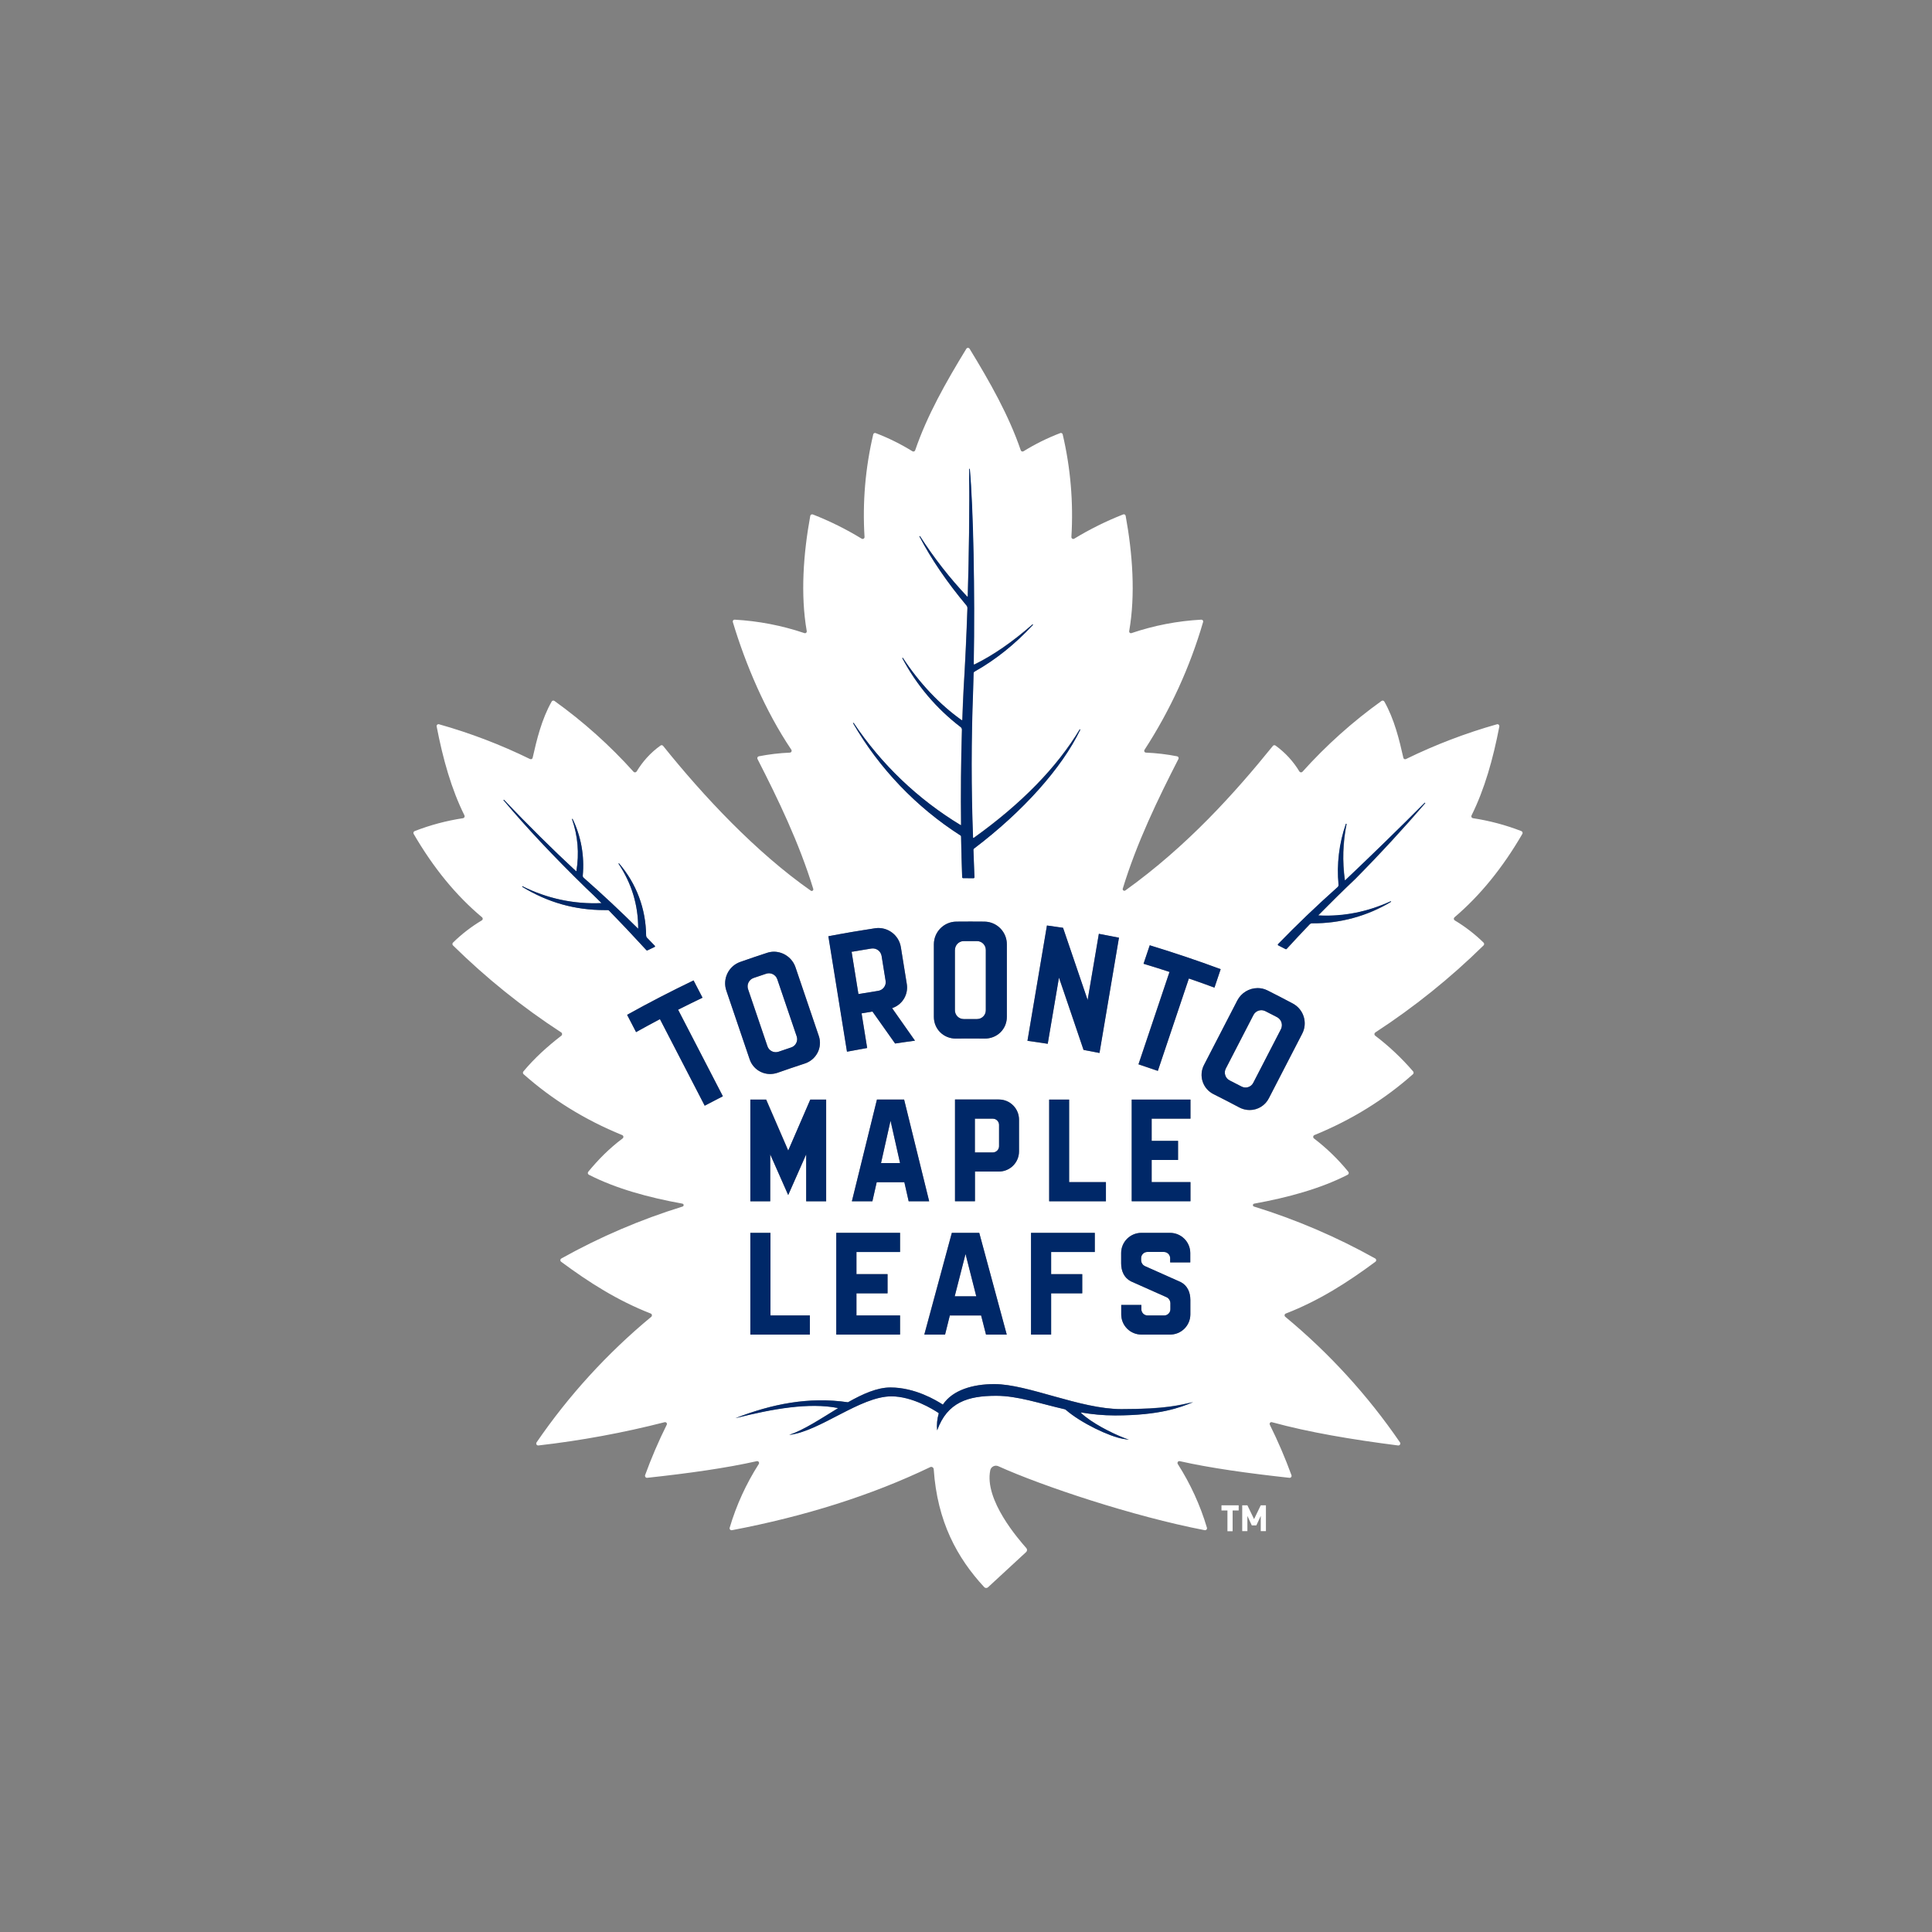<?xml version="1.0" encoding="UTF-8"?>
<svg width="512px" height="512px" viewBox="0 0 512 512" version="1.1" xmlns="http://www.w3.org/2000/svg" xmlns:xlink="http://www.w3.org/1999/xlink">
    <rect x="0" y="0" width="512" height="512" fill="#808080" stroke="none"/>
    <!-- Generator: Sketch 41.2 (35397) - http://www.bohemiancoding.com/sketch -->
    <title>toronto-maple-leafs</title>
    <desc>Created with Sketch.</desc>
    <defs></defs>
    <g id="NHL" stroke="none" stroke-width="1" fill="none" fill-rule="evenodd">
        <g id="toronto-maple-leafs">
            <g id="tor" transform="translate(90, 90)">
                <path d="M165.418,180.049 L168.935,180.049 C170.225,180.049 171.266,179.008 171.266,177.718 L171.266,161.734 C171.266,160.443 170.226,159.394 168.935,159.382 L165.418,159.382 C164.127,159.394 163.087,160.443 163.087,161.734 L163.087,177.718 C163.075,178.34 163.317,178.939 163.757,179.379 C164.197,179.818 164.796,180.06 165.418,180.049 L165.418,180.049 Z M173.118,206.46 L168.352,206.46 L168.352,215.409 L173.118,215.409 C174.022,215.398 174.751,214.669 174.763,213.765 L174.763,208.104 C174.763,207.196 174.026,206.46 173.118,206.46 L173.118,206.46 Z M143.481,218.219 L148.539,218.219 L146,206.98 L143.481,218.219 Z M137.904,173.389 L142.774,172.598 C143.386,172.504 143.934,172.166 144.293,171.661 C144.663,171.167 144.814,170.543 144.709,169.934 L143.648,163.337 C143.425,162.068 142.239,161.204 140.963,161.38 C139.336,161.63 137.713,161.901 136.093,162.192 L135.697,162.254 L137.508,173.472 L137.904,173.389 L137.904,173.389 Z M165.876,242.32 L163.004,253.559 L168.727,253.559 L165.876,242.32 Z M248.46,179.57 L245.338,177.968 C244.182,177.377 242.767,177.833 242.174,178.988 L234.848,193.182 C234.564,193.728 234.511,194.365 234.703,194.951 C234.889,195.547 235.31,196.043 235.868,196.324 L238.99,197.927 C239.534,198.225 240.176,198.289 240.769,198.104 C241.361,197.92 241.853,197.503 242.133,196.949 L249.459,182.755 C250.043,181.598 249.6,180.186 248.46,179.57 L248.46,179.57 Z" id="Shape" fill="#FFFFFF"></path>
                <path d="M313.436,130.994 C313.603,130.723 313.457,130.349 313.166,130.245 C309.03,128.64 304.731,127.496 300.345,126.831 C300.183,126.809 300.043,126.71 299.968,126.565 C299.893,126.42 299.894,126.247 299.971,126.103 C303.425,119.152 305.673,111.18 307.338,102.543 C307.401,102.169 307.068,101.836 306.714,101.94 C298.414,104.285 290.341,107.371 282.592,111.16 C282.459,111.228 282.301,111.229 282.166,111.164 C282.031,111.098 281.935,110.974 281.905,110.827 C280.823,106.019 279.512,100.608 276.869,95.925 C276.723,95.654 276.369,95.592 276.119,95.758 C268.475,101.24 261.448,107.534 255.161,114.531 C255.05,114.645 254.893,114.702 254.735,114.686 C254.577,114.67 254.435,114.582 254.35,114.448 C252.727,111.754 250.575,109.417 248.023,107.58 C247.814,107.434 247.502,107.455 247.336,107.663 C237.262,120.13 224.588,134.261 208.229,145.979 C207.896,146.229 207.417,145.896 207.542,145.5 C211.247,133.346 216.845,121.774 222.298,111.139 C222.366,111.002 222.367,110.842 222.303,110.705 C222.238,110.567 222.114,110.466 221.965,110.431 C219.24,109.894 216.478,109.567 213.703,109.453 C213.521,109.451 213.357,109.347 213.277,109.184 C213.198,109.021 213.218,108.827 213.328,108.683 C220.121,98.22 225.345,86.819 228.833,74.842 C228.881,74.692 228.853,74.529 228.758,74.404 C228.662,74.28 228.512,74.21 228.355,74.217 C222.061,74.555 215.843,75.753 209.873,77.776 C209.519,77.901 209.186,77.61 209.249,77.235 C210.935,67.578 210.144,56.735 208.312,46.703 C208.25,46.391 207.938,46.204 207.646,46.329 C203.148,48.096 198.81,50.248 194.68,52.76 C194.522,52.852 194.326,52.849 194.169,52.754 C194.013,52.658 193.921,52.485 193.931,52.302 C194.489,43.17 193.71,34.006 191.621,25.1 C191.587,24.969 191.501,24.859 191.382,24.795 C191.263,24.732 191.123,24.722 190.996,24.767 C187.596,26.062 184.328,27.679 181.235,29.595 C181.105,29.672 180.948,29.687 180.806,29.634 C180.665,29.582 180.555,29.468 180.507,29.325 C177.385,20.167 172.369,11.28 166.958,2.435 C166.75,2.102 166.271,2.102 166.084,2.435 C160.673,11.28 155.657,20.167 152.535,29.325 C152.487,29.468 152.377,29.582 152.235,29.634 C152.094,29.687 151.936,29.672 151.806,29.595 C148.714,27.679 145.445,26.062 142.045,24.767 C141.775,24.684 141.483,24.829 141.421,25.1 C139.322,34.005 138.543,43.17 139.111,52.302 C139.12,52.485 139.029,52.658 138.872,52.754 C138.716,52.849 138.52,52.852 138.362,52.76 C134.237,50.239 129.898,48.087 125.395,46.329 C125.257,46.284 125.107,46.299 124.98,46.37 C124.854,46.441 124.763,46.562 124.729,46.703 C122.898,56.735 122.107,67.578 123.793,77.235 C123.855,77.61 123.522,77.901 123.168,77.776 C117.196,75.763 110.98,74.565 104.687,74.217 C104.53,74.21 104.38,74.28 104.284,74.404 C104.189,74.529 104.16,74.692 104.208,74.842 C107.559,86.018 112.825,98.464 119.713,108.683 C119.922,108.995 119.713,109.432 119.339,109.453 C116.564,109.57 113.802,109.897 111.076,110.431 C110.928,110.466 110.804,110.567 110.739,110.705 C110.674,110.842 110.676,111.002 110.743,111.139 C116.196,121.795 121.795,133.387 125.52,145.563 C125.645,145.958 125.187,146.27 124.875,146.041 C110.389,135.906 96.466,121.046 85.727,107.663 C85.557,107.456 85.254,107.419 85.04,107.58 C82.334,109.515 80.295,111.846 78.713,114.448 C78.627,114.582 78.485,114.67 78.327,114.686 C78.169,114.702 78.012,114.645 77.901,114.531 C71.615,107.534 64.587,101.24 56.943,95.758 C56.826,95.668 56.674,95.634 56.529,95.666 C56.385,95.698 56.262,95.793 56.194,95.925 C53.53,100.628 52.239,106.04 51.157,110.827 C51.095,111.139 50.762,111.284 50.47,111.16 C42.725,107.364 34.651,104.278 26.349,101.94 C26.176,101.889 25.99,101.935 25.861,102.06 C25.732,102.185 25.68,102.369 25.724,102.543 C27.389,111.18 29.637,119.172 33.092,126.103 C33.159,126.248 33.155,126.416 33.082,126.558 C33.009,126.701 32.874,126.801 32.717,126.831 C28.331,127.493 24.031,128.638 19.897,130.245 C19.605,130.349 19.46,130.723 19.626,130.994 C24.829,139.943 30.844,147.332 37.754,153.097 C37.878,153.2 37.944,153.358 37.932,153.519 C37.92,153.68 37.83,153.825 37.691,153.908 C34.919,155.559 32.355,157.537 30.053,159.798 C29.952,159.896 29.894,160.032 29.894,160.173 C29.894,160.314 29.952,160.45 30.053,160.548 C38.815,169.164 48.368,176.865 58.733,183.608 C59.024,183.795 59.045,184.232 58.775,184.461 C54.945,187.417 51.573,190.497 48.701,193.952 C48.514,194.16 48.556,194.493 48.764,194.68 C56.277,201.34 64.893,206.731 74.883,210.81 C75.258,210.956 75.32,211.455 74.987,211.705 C71.428,214.369 68.536,217.324 65.892,220.529 C65.794,220.651 65.755,220.811 65.787,220.964 C65.82,221.118 65.919,221.249 66.059,221.32 C73.198,224.983 81.876,227.356 90.847,228.979 C91.263,229.062 91.284,229.624 90.888,229.749 C79.732,233.199 68.969,237.81 58.775,243.506 C58.619,243.591 58.517,243.749 58.504,243.926 C58.492,244.103 58.57,244.274 58.712,244.38 C66.121,249.875 73.655,254.662 82.438,258.096 C82.813,258.241 82.875,258.72 82.584,258.97 C70.957,268.596 60.729,279.797 52.198,292.249 C52.08,292.419 52.074,292.642 52.182,292.818 C52.291,292.994 52.493,293.089 52.697,293.061 C63.966,291.77 75.134,289.712 86.122,286.9 C86.538,286.796 86.892,287.212 86.684,287.587 C84.529,291.924 82.618,296.378 80.961,300.928 C80.836,301.282 81.127,301.677 81.502,301.636 C92.532,300.449 102.543,299.034 110.556,297.223 C110.756,297.179 110.963,297.261 111.078,297.431 C111.193,297.601 111.192,297.824 111.076,297.993 C107.73,303.223 105.138,308.898 103.376,314.851 C103.32,315.028 103.362,315.221 103.486,315.358 C103.61,315.495 103.798,315.556 103.979,315.517 C123.314,311.834 140.901,306.298 156.51,298.805 C156.926,298.597 157.405,298.888 157.447,299.367 C158.383,313.228 163.649,322.864 170.829,330.607 C171.094,330.894 171.541,330.912 171.828,330.648 L181.922,321.324 C182.072,321.192 182.162,321.006 182.174,320.806 C182.186,320.607 182.118,320.411 181.984,320.263 C179.987,317.973 170.787,307.546 172.432,299.617 C172.535,299.17 172.833,298.792 173.243,298.587 C173.654,298.381 174.135,298.37 174.554,298.555 C186.189,303.821 210.331,311.875 229.27,315.517 C229.444,315.544 229.618,315.482 229.736,315.352 C229.853,315.222 229.897,315.042 229.853,314.872 C228.08,308.913 225.481,303.232 222.132,297.993 C221.882,297.619 222.215,297.119 222.652,297.223 C230.644,299.034 240.676,300.428 251.706,301.636 C251.888,301.655 252.066,301.579 252.177,301.434 C252.287,301.29 252.314,301.098 252.248,300.928 C250.586,296.379 248.675,291.926 246.524,287.587 C246.337,287.192 246.67,286.775 247.086,286.9 C256.889,289.585 268.273,291.5 280.511,293.061 C280.948,293.123 281.26,292.624 281.01,292.249 C272.479,279.797 262.252,268.596 250.624,258.97 C250.475,258.858 250.401,258.672 250.432,258.489 C250.462,258.305 250.593,258.153 250.77,258.096 C259.553,254.683 267.087,249.875 274.496,244.38 C274.638,244.274 274.717,244.103 274.704,243.926 C274.691,243.749 274.589,243.591 274.434,243.506 C264.242,237.805 253.478,233.194 242.32,229.749 C242.142,229.699 242.023,229.532 242.033,229.348 C242.043,229.163 242.18,229.01 242.362,228.979 C251.353,227.356 260.011,224.983 267.149,221.32 C267.289,221.249 267.389,221.118 267.421,220.964 C267.453,220.811 267.415,220.651 267.316,220.529 C264.642,217.24 261.589,214.278 258.221,211.705 C258.072,211.594 257.993,211.412 258.015,211.227 C258.036,211.043 258.154,210.884 258.325,210.81 C268.315,206.731 276.931,201.34 284.444,194.68 C284.651,194.49 284.678,194.174 284.507,193.952 C281.493,190.442 278.117,187.26 274.434,184.461 C274.299,184.357 274.223,184.194 274.231,184.024 C274.24,183.854 274.331,183.698 274.475,183.608 C284.778,176.894 294.386,169.169 303.155,160.548 C303.257,160.45 303.314,160.314 303.314,160.173 C303.314,160.032 303.257,159.896 303.155,159.798 C300.848,157.543 298.285,155.566 295.517,153.908 C295.378,153.825 295.288,153.68 295.276,153.519 C295.264,153.358 295.33,153.2 295.454,153.097 C302.239,147.332 308.233,139.964 313.436,130.994 L313.436,130.994 Z M219.53,167.457 C217.376,166.746 215.211,166.066 213.037,165.418 L214.681,160.527 C220.987,162.442 227.293,164.564 233.475,166.854 L231.83,171.745 C229.711,170.954 227.581,170.191 225.441,169.455 L225.046,169.331 L216.825,193.806 C215.114,193.221 213.401,192.645 211.684,192.079 L219.905,167.603 L219.53,167.457 L219.53,167.457 Z M209.915,201.403 L225.483,201.403 L225.483,206.46 L215.201,206.46 L215.201,212.329 L222.194,212.329 L222.194,217.387 L215.201,217.387 L215.201,223.256 L225.483,223.256 L225.483,228.313 L209.915,228.313 L209.915,201.403 L209.915,201.403 Z M207.126,255.827 L212.454,255.827 L212.454,256.972 C212.465,257.883 213.208,258.616 214.119,258.616 L218.49,258.616 C219.401,258.616 220.143,257.883 220.155,256.972 L220.155,255.286 C220.119,254.681 219.783,254.135 219.26,253.829 L209.686,249.563 C207.896,248.647 207.105,246.815 207.105,244.817 L207.105,242.049 C207.105,239.115 209.519,236.721 212.475,236.721 L220.051,236.721 C223.027,236.721 225.42,239.115 225.42,242.049 L225.42,244.547 L220.092,244.547 L220.092,243.423 C220.081,242.512 219.339,241.779 218.427,241.779 L214.057,241.779 C213.145,241.779 212.403,242.512 212.392,243.423 L212.392,244.027 C212.392,244.63 212.829,245.234 213.286,245.483 L222.86,249.75 C224.65,250.666 225.441,252.497 225.441,254.495 L225.441,258.346 C225.418,261.295 223.021,263.674 220.071,263.674 L212.496,263.674 C211.077,263.679 209.714,263.121 208.707,262.122 C207.7,261.122 207.132,259.764 207.126,258.346 L207.126,255.827 L207.126,255.827 Z M198.218,175.033 L201.194,157.488 L206.522,158.508 L201.361,189.061 C199.957,188.77 198.548,188.5 197.136,188.249 C195.159,182.38 193.161,176.448 191.142,170.6 L190.622,169.081 L187.645,186.626 L182.276,185.835 L187.437,155.282 C188.853,155.469 190.289,155.678 191.704,155.906 L197.698,173.514 L198.218,175.033 L198.218,175.033 Z M196.803,247.669 L196.803,252.726 L188.561,252.726 L188.561,263.674 L183.233,263.674 L183.233,236.721 L200.133,236.721 L200.133,241.779 L188.561,241.779 L188.561,247.648 L196.803,247.648 L196.803,247.669 Z M188.041,228.355 L188.041,201.403 L193.327,201.403 L193.327,223.276 L203.068,223.276 L203.068,228.334 L188.041,228.334 L188.041,228.355 Z M136.197,101.544 C143.553,112.546 153.238,121.797 164.564,128.642 C164.585,128.663 164.627,128.663 164.648,128.621 L164.668,128.559 C164.564,120.192 164.648,111.742 164.897,103.376 C164.899,103.091 164.768,102.822 164.544,102.647 C158.118,97.757 152.84,91.52 149.08,84.374 L149.226,84.291 C153.555,90.93 158.945,96.653 164.814,100.816 C164.877,100.857 165.001,100.816 165.001,100.712 C165.106,97.652 165.21,95.134 165.334,92.72 C165.772,85.727 166.105,78.463 166.354,71.137 C166.358,70.879 166.27,70.628 166.105,70.43 C161.299,64.789 157.112,58.649 153.617,52.114 L153.763,52.031 C157.488,57.838 161.692,63.228 166.271,68.057 L166.333,68.078 C166.375,68.078 166.438,68.036 166.438,67.974 C166.791,56.652 166.916,45.309 166.812,34.237 L166.979,34.237 C167.894,44.664 168.352,66.891 168.019,85.935 L168.061,86.039 C168.103,86.081 168.165,86.101 168.227,86.06 C173.202,83.604 178.238,80.128 183.629,75.424 L183.733,75.549 C179.25,80.475 174.017,84.662 168.227,87.954 C168.078,88.04 167.983,88.197 167.978,88.37 L167.853,93.011 C167.351,105.972 167.345,118.948 167.832,131.91 C167.832,132.014 167.957,132.055 168.04,132.014 C180.653,123.002 190.101,113.324 196.116,103.251 L196.262,103.334 C191.35,113.532 181.09,125.021 168.103,134.844 C167.998,134.923 167.936,135.046 167.936,135.177 L168.207,142.441 C168.205,142.508 168.183,142.573 168.144,142.628 C168.095,142.679 168.028,142.709 167.957,142.711 L165.21,142.69 C165.085,142.69 164.981,142.586 164.96,142.462 C164.826,138.855 164.729,135.247 164.668,131.639 C164.668,131.536 164.612,131.441 164.523,131.389 C152.784,123.863 143.009,113.646 136.01,101.586 L136.197,101.544 L136.197,101.544 Z M145.209,247.669 L145.209,252.726 L136.967,252.726 L136.967,258.595 L148.539,258.595 L148.539,263.653 L131.639,263.653 L131.639,236.701 L148.539,236.701 L148.539,241.758 L136.967,241.758 L136.967,247.627 L145.209,247.627 L145.209,247.669 Z M142.337,223.276 L141.192,228.334 L135.76,228.334 L142.399,201.382 L149.6,201.382 L156.239,228.334 L150.807,228.334 L149.663,223.276 L142.337,223.276 L142.337,223.276 Z M162.233,236.721 L169.497,236.721 L176.781,263.674 L171.287,263.674 L169.996,258.616 L161.713,258.616 L160.423,263.674 L154.928,263.674 L162.233,236.721 L162.233,236.721 Z M157.488,179.487 L157.488,160.256 C157.488,156.968 160.131,154.283 163.378,154.241 L167.166,154.221 L170.954,154.241 C174.228,154.298 176.846,156.981 176.823,160.256 L176.823,179.487 C176.829,181.034 176.209,182.518 175.103,183.6 C173.997,184.682 172.501,185.271 170.954,185.231 C166.791,185.19 163.919,185.231 163.295,185.231 C161.759,185.254 160.278,184.658 159.186,183.577 C158.094,182.497 157.482,181.023 157.488,179.487 Z M174.721,220.467 L168.373,220.467 L168.373,228.334 L163.087,228.334 L163.087,201.382 L174.721,201.382 C177.655,201.382 180.049,203.754 180.049,206.71 L180.049,215.139 C180.049,218.081 177.664,220.467 174.721,220.467 Z M141.983,155.99 C145.217,155.552 148.214,157.765 148.747,160.985 L150.329,170.808 C150.746,173.414 149.327,175.967 146.895,176.989 L146.437,177.177 L146.728,177.593 L152.493,185.793 C150.745,186.022 148.976,186.272 147.228,186.542 L141.379,178.28 L141.234,178.072 L140.984,178.113 L138.736,178.488 L138.341,178.55 L139.818,187.729 C138.041,188.045 136.265,188.371 134.49,188.707 L129.558,158.113 C133.637,157.343 137.82,156.614 141.983,155.99 L141.983,155.99 Z M124.625,258.616 L124.625,263.674 L108.849,263.674 L108.849,236.721 L114.177,236.721 L114.177,258.595 L124.625,258.595 L124.625,258.616 Z M123.647,228.355 L123.647,215.93 L118.881,226.711 L114.115,215.93 L114.115,228.355 L108.849,228.355 L108.849,201.403 L113.053,201.403 L118.902,214.91 L124.75,201.403 L128.954,201.403 L128.954,228.355 L123.647,228.355 L123.647,228.355 Z M71.387,151.307 C71.302,151.227 71.191,151.183 71.075,151.182 L70.263,151.182 C62.333,151.182 55.174,149.163 48.368,145.001 L48.452,144.855 C54.939,148.117 62.156,149.658 69.41,149.33 C68.059,147.975 66.685,146.642 65.289,145.334 C56.631,136.884 49.471,129.266 43.415,122.044 L43.54,121.94 C50.741,129.475 57.005,135.677 62.666,140.88 L62.75,140.859 C63.537,136.235 63.136,131.487 61.584,127.06 L61.73,126.998 C63.978,131.618 64.893,136.676 64.436,142.045 C64.415,142.253 64.498,142.462 64.664,142.607 C69.784,147.124 74.654,151.681 79.108,156.115 L79.129,156.094 C79.178,149.959 77.356,143.955 73.905,138.882 L74.03,138.778 C78.692,144.231 81.106,150.662 81.231,157.946 C81.231,158.154 81.314,158.362 81.46,158.508 L83.521,160.631 C83.562,160.673 83.583,160.756 83.583,160.818 C83.562,160.881 83.521,160.943 83.458,160.964 L81.585,161.859 L81.481,161.88 C81.418,161.88 81.335,161.859 81.294,161.796 C78.057,158.239 74.754,154.742 71.387,151.307 L71.387,151.307 Z M96.757,203.005 L84.894,180.07 L84.54,180.257 C82.542,181.319 80.524,182.401 78.567,183.504 L76.195,178.925 C81.939,175.72 87.87,172.661 93.802,169.809 L96.175,174.388 C94.132,175.366 92.099,176.365 90.076,177.385 L89.702,177.572 L101.565,200.508 L96.757,203.005 L96.757,203.005 Z M106.144,164.939 C108.516,164.107 110.931,163.295 113.324,162.504 C113.902,162.315 114.506,162.216 115.114,162.213 C117.653,162.213 120.005,163.898 120.817,166.313 L126.998,184.524 C127.499,185.966 127.394,187.551 126.707,188.915 C126.001,190.314 124.764,191.371 123.272,191.85 C120.872,192.639 118.478,193.451 116.092,194.285 C114.639,194.821 113.03,194.744 111.634,194.074 C110.238,193.403 109.173,192.195 108.683,190.726 L102.502,172.515 C101.445,169.419 103.066,166.047 106.144,164.939 L106.144,164.939 Z M205.461,285.09 C202.256,285.09 199.28,284.777 196.47,284.299 C196.428,284.299 196.387,284.34 196.428,284.382 C199.176,287.046 204.629,289.772 207.709,290.98 L209.166,291.541 L207.625,291.292 C204.025,290.688 196.47,287.108 192.37,283.55 L192.203,283.466 C185.481,281.926 179.716,279.887 173.972,279.887 C166.5,279.887 161.047,281.593 158.341,289.044 C158.191,287.546 158.333,286.034 158.758,284.59 C158.779,284.528 158.758,284.486 158.716,284.444 C157.259,283.466 151.702,280.032 146.208,280.032 C137.945,280.032 127.31,289.315 119.131,290.251 C123.085,288.919 127.518,285.943 131.993,283.216 C132.035,283.196 132.014,283.133 131.972,283.112 C124.438,281.635 114.947,283.258 104.874,285.818 C114.51,282.072 124.355,280.095 134.615,281.593 L134.761,281.572 C138.632,279.387 142.441,277.68 145.958,277.68 C152.472,277.68 158.071,281.073 159.778,282.176 C159.819,282.197 159.882,282.197 159.902,282.155 C162.504,278.346 167.853,276.785 173.493,276.785 C182.422,276.785 196.179,283.404 207.126,283.404 C219.135,283.404 222.569,282.322 226.169,281.551 C222.819,282.967 217.428,285.09 205.461,285.09 L205.461,285.09 Z M255.078,183.982 L246.254,201.07 C245.554,202.451 244.323,203.488 242.843,203.943 C241.363,204.399 239.762,204.233 238.407,203.484 C236.174,202.296 233.926,201.138 231.664,200.008 C230.262,199.347 229.193,198.14 228.705,196.669 C228.217,195.198 228.354,193.592 229.083,192.224 L237.908,175.137 C238.955,173.138 241.021,171.881 243.277,171.87 C244.193,171.87 245.067,172.078 245.9,172.494 C248.147,173.618 250.416,174.783 252.622,175.97 C255.51,177.506 256.609,181.091 255.078,183.982 L255.078,183.982 Z M259.49,152.618 C260.281,152.66 261.072,152.701 261.863,152.701 C267.337,152.701 272.665,151.473 278.617,148.851 L278.7,148.997 C272.381,152.792 265.134,154.766 257.763,154.699 C257.51,154.698 257.268,154.804 257.097,154.991 C254.807,157.384 252.83,159.486 251.04,161.463 C250.978,161.526 250.916,161.567 250.832,161.567 L250.707,161.526 L248.793,160.548 C248.733,160.523 248.692,160.467 248.689,160.402 C248.668,160.339 248.689,160.277 248.751,160.215 C253.6,155.22 258.908,150.141 264.527,145.105 C264.701,144.954 264.793,144.731 264.777,144.501 C264.254,139.026 264.921,133.502 266.733,128.309 L266.899,128.351 C265.911,133.257 265.756,138.295 266.442,143.252 C266.442,143.294 266.483,143.315 266.504,143.315 L266.546,143.294 C273.673,136.543 280.702,129.688 287.629,122.731 L287.754,122.835 C282.03,129.516 275.807,136.259 269.231,142.919 C265.984,146 262.716,149.226 259.511,152.514 L259.49,152.576 C259.428,152.576 259.449,152.597 259.49,152.618 L259.49,152.618 Z" id="Shape" fill="#FFFFFF"></path>
                <path d="M115.593,188.853 C115.854,188.852 116.114,188.809 116.363,188.728 L119.672,187.604 C120.258,187.408 120.745,186.99 121.025,186.438 C121.293,185.887 121.338,185.253 121.15,184.669 L116.009,169.539 C115.682,168.586 114.789,167.943 113.782,167.936 C113.534,167.935 113.287,167.977 113.053,168.061 L109.724,169.185 C109.134,169.384 108.648,169.81 108.374,170.369 C108.1,170.928 108.062,171.573 108.267,172.161 L113.407,187.292 C113.722,188.229 114.603,188.859 115.593,188.853 L115.593,188.853 Z" id="Shape" fill="#FFFFFF"></path>
                <path d="M164.564,131.431 C164.648,131.493 164.71,131.577 164.71,131.681 C164.773,135.531 164.877,139.069 165.001,142.503 C165.001,142.628 165.106,142.732 165.251,142.732 L167.999,142.753 C168.07,142.753 168.138,142.723 168.186,142.67 C168.227,142.628 168.248,142.545 168.248,142.482 L167.978,135.219 C167.978,135.088 168.039,134.964 168.144,134.886 C181.131,125.041 191.413,113.553 196.304,103.376 L196.158,103.292 C190.122,113.366 180.673,123.043 168.082,132.055 C167.999,132.097 167.874,132.055 167.874,131.951 C167.386,118.99 167.393,106.014 167.894,93.053 L168.019,88.412 C168.019,88.245 168.123,88.079 168.269,87.995 C173.826,84.873 178.883,80.815 183.774,75.591 L183.67,75.466 C178.301,80.17 173.264,83.645 168.269,86.101 C168.207,86.122 168.144,86.122 168.103,86.081 C168.077,86.052 168.062,86.015 168.061,85.976 C168.394,66.933 167.957,44.705 167.02,34.278 L166.854,34.278 C166.958,45.35 166.812,56.693 166.479,68.015 C166.479,68.078 166.417,68.119 166.375,68.119 L166.313,68.099 C161.65,63.161 157.462,57.795 153.804,52.073 L153.659,52.156 C156.739,58.088 160.818,64.061 166.146,70.471 C166.313,70.679 166.396,70.929 166.396,71.179 C166.146,78.505 165.792,85.768 165.376,92.761 C165.251,95.155 165.147,97.694 165.043,100.753 C165.043,100.857 164.918,100.899 164.856,100.857 C159.007,96.695 153.617,90.992 149.267,84.332 L149.122,84.415 C152.972,91.637 158.175,97.777 164.585,102.689 C164.813,102.861 164.944,103.132 164.939,103.417 C164.686,111.809 164.609,120.205 164.71,128.6 L164.689,128.663 L164.606,128.684 C153.279,121.838 143.595,112.588 136.239,101.586 L136.093,101.669 C143.072,113.72 152.835,123.925 164.564,131.431 L164.564,131.431 Z M81.481,161.88 L81.585,161.859 L83.458,160.964 C83.521,160.943 83.562,160.881 83.583,160.818 C83.605,160.749 83.58,160.673 83.521,160.631 L81.46,158.508 C81.314,158.357 81.232,158.156 81.231,157.946 C81.184,150.904 78.632,144.109 74.03,138.778 L73.905,138.882 C77.422,144.189 79.129,149.808 79.129,156.094 L79.108,156.115 C74.429,151.469 69.613,146.965 64.664,142.607 C64.502,142.468 64.417,142.259 64.436,142.045 C64.927,136.876 63.991,131.672 61.73,126.998 L61.584,127.06 C63.145,131.556 63.541,136.072 62.75,140.859 L62.666,140.88 C56.095,134.768 49.716,128.451 43.54,121.94 L43.415,122.044 C49.471,129.266 56.631,136.884 65.289,145.334 C66.579,146.52 67.911,147.831 69.41,149.33 C62.155,149.671 54.935,148.129 48.452,144.855 L48.368,145.001 C55.174,149.163 62.333,151.182 70.263,151.182 L71.075,151.182 C71.192,151.178 71.305,151.223 71.387,151.307 C74.259,154.241 77.506,157.675 81.294,161.796 C81.341,161.85 81.409,161.88 81.481,161.88 L81.481,161.88 Z M269.168,142.899 C275.745,136.259 281.968,129.495 287.691,122.815 L287.566,122.71 C280.802,129.516 273.892,136.239 266.483,143.273 L266.442,143.294 C266.421,143.294 266.379,143.273 266.379,143.232 C265.683,138.275 265.837,133.235 266.837,128.33 L266.671,128.288 C264.86,133.482 264.193,139.005 264.714,144.48 C264.731,144.71 264.638,144.933 264.464,145.084 C258.845,150.1 253.538,155.178 248.689,160.194 C248.647,160.235 248.626,160.298 248.626,160.381 C248.647,160.444 248.668,160.506 248.73,160.527 L250.645,161.505 C250.683,161.528 250.726,161.542 250.77,161.547 C250.852,161.548 250.93,161.509 250.978,161.443 C252.768,159.486 254.745,157.363 257.034,154.97 C257.205,154.783 257.447,154.677 257.7,154.679 C265.072,154.749 272.32,152.775 278.638,148.976 L278.555,148.83 C272.579,151.62 266.015,152.913 259.428,152.597 C259.386,152.597 259.365,152.556 259.365,152.556 C259.365,152.535 259.345,152.514 259.386,152.493 C262.654,149.205 265.921,145.958 269.168,142.899 L269.168,142.899 Z M173.514,276.806 C167.874,276.806 162.525,278.346 159.923,282.176 C159.902,282.217 159.84,282.238 159.798,282.197 C158.092,281.094 152.493,277.701 145.979,277.701 C142.462,277.701 138.653,279.408 134.782,281.593 C134.74,281.614 134.678,281.635 134.636,281.614 C124.376,280.095 114.531,282.093 104.895,285.839 C114.947,283.3 124.438,281.676 131.993,283.133 C132.035,283.133 132.055,283.196 132.014,283.237 C127.539,285.964 123.106,288.94 119.152,290.272 C127.31,289.335 137.966,280.053 146.229,280.053 C151.744,280.053 157.28,283.487 158.737,284.465 C158.779,284.507 158.799,284.548 158.779,284.611 C158.354,286.055 158.212,287.567 158.362,289.065 C161.047,281.614 166.5,279.907 173.993,279.907 C179.737,279.907 185.502,281.947 192.224,283.487 C192.285,283.502 192.342,283.53 192.391,283.57 C196.491,287.15 204.046,290.709 207.646,291.313 L209.186,291.562 L207.73,291 C204.649,289.793 199.176,287.067 196.449,284.403 C196.408,284.361 196.449,284.32 196.491,284.32 C199.3,284.798 202.277,285.11 205.482,285.11 C217.449,285.11 222.839,282.967 226.211,281.593 C222.611,282.363 219.197,283.445 207.168,283.445 C196.22,283.425 182.442,276.806 173.514,276.806 L173.514,276.806 Z M170.954,185.231 C174.284,185.231 176.823,182.713 176.823,179.487 L176.823,160.256 C176.824,156.99 174.219,154.321 170.954,154.241 L167.166,154.221 L163.378,154.241 C160.105,154.309 157.487,156.983 157.488,160.256 L157.488,179.487 C157.488,182.713 160.027,185.231 163.295,185.231 C163.919,185.231 166.812,185.169 170.954,185.231 L170.954,185.231 Z M163.066,161.755 C163.066,160.464 164.107,159.403 165.397,159.403 L168.914,159.403 C170.205,159.403 171.245,160.464 171.245,161.755 L171.245,177.739 C171.245,179.029 170.205,180.07 168.914,180.07 L165.397,180.07 C164.106,180.07 163.057,179.029 163.045,177.739 L163.045,161.755 L163.066,161.755 Z M128.933,201.403 L124.729,201.403 L118.881,214.91 L113.033,201.403 L108.849,201.403 L108.849,228.355 L114.115,228.355 L114.115,215.909 L118.881,226.69 L123.647,215.909 L123.647,228.355 L128.933,228.355 L128.933,201.403 Z M139.798,187.729 L138.32,178.55 L138.715,178.488 L140.963,178.113 L141.213,178.072 L141.358,178.28 L147.207,186.542 C148.955,186.272 150.724,186.022 152.472,185.793 L146.707,177.593 L146.416,177.177 L146.874,176.989 C149.301,175.961 150.717,173.413 150.308,170.808 L148.726,160.985 C148.193,157.765 145.196,155.552 141.962,155.99 C137.82,156.614 133.637,157.322 129.516,158.113 L134.449,188.707 L139.798,187.729 L139.798,187.729 Z M136.072,162.171 L140.942,161.359 C142.221,161.172 143.414,162.041 143.627,163.316 L144.689,169.913 C144.795,170.522 144.645,171.148 144.272,171.641 C143.904,172.135 143.36,172.471 142.753,172.577 L137.883,173.368 L137.487,173.431 L135.677,162.213 L136.072,162.171 L136.072,162.171 Z M180.049,215.139 L180.049,206.71 C180.049,203.767 177.664,201.382 174.721,201.382 L163.087,201.382 L163.087,228.334 L168.373,228.334 L168.373,220.467 L174.721,220.467 C177.664,220.467 180.049,218.081 180.049,215.139 Z M174.763,213.765 C174.751,214.669 174.022,215.398 173.118,215.409 L168.352,215.409 L168.352,206.46 L173.118,206.46 C174.022,206.471 174.751,207.201 174.763,208.104 L174.763,213.765 L174.763,213.765 Z M108.849,236.721 L108.849,263.674 L124.625,263.674 L124.625,258.616 L114.177,258.616 L114.177,236.721 L108.849,236.721 Z M252.622,175.949 C250.396,174.761 248.155,173.603 245.9,172.473 C245.089,172.057 244.189,171.843 243.277,171.849 C241.021,171.861 238.955,173.118 237.908,175.116 L229.083,192.203 C228.372,193.574 228.245,195.174 228.731,196.64 C229.217,198.106 230.275,199.313 231.664,199.987 C233.912,201.111 236.18,202.277 238.407,203.463 C239.259,203.916 240.21,204.152 241.175,204.15 C243.317,204.156 245.281,202.957 246.254,201.049 L255.078,183.962 C256.597,181.069 255.501,177.493 252.622,175.949 L252.622,175.949 Z M249.459,182.755 L242.133,196.949 C241.853,197.503 241.361,197.92 240.769,198.104 C240.176,198.289 239.534,198.225 238.99,197.927 L235.868,196.324 C235.31,196.043 234.889,195.547 234.703,194.951 C234.511,194.365 234.564,193.728 234.848,193.182 L242.174,178.988 C242.767,177.833 244.182,177.377 245.338,177.968 L248.46,179.57 C249.6,180.186 250.043,181.598 249.459,182.755 L249.459,182.755 Z M114.094,194.618 C114.767,194.61 115.434,194.498 116.071,194.285 C118.444,193.452 120.858,192.62 123.252,191.85 C124.743,191.371 125.98,190.314 126.686,188.915 C127.371,187.55 127.476,185.967 126.977,184.524 L120.796,166.313 C119.952,163.879 117.669,162.238 115.093,162.213 C114.485,162.216 113.881,162.315 113.303,162.504 C110.899,163.284 108.506,164.096 106.123,164.939 C103.053,166.056 101.436,169.419 102.481,172.515 L108.662,190.726 C109.449,193.055 111.635,194.622 114.094,194.618 L114.094,194.618 Z M109.703,169.164 L113.033,168.04 C113.621,167.843 114.263,167.888 114.817,168.165 C115.372,168.442 115.793,168.929 115.988,169.518 L121.129,184.649 C121.339,185.229 121.294,185.872 121.004,186.418 C120.737,186.979 120.246,187.403 119.651,187.583 L116.342,188.707 C115.754,188.912 115.109,188.873 114.55,188.599 C113.991,188.326 113.564,187.84 113.366,187.25 L108.225,172.119 C107.838,170.897 108.492,169.588 109.703,169.164 L109.703,169.164 Z M90.076,177.406 C92.095,176.386 94.135,175.387 96.175,174.409 L93.802,169.83 C87.87,172.681 81.939,175.741 76.195,178.946 L78.567,183.525 C80.524,182.422 82.542,181.339 84.54,180.278 L84.894,180.091 L96.757,203.026 L101.565,200.528 L89.702,177.593 L90.076,177.406 L90.076,177.406 Z M187.458,155.261 L182.297,185.814 C184.066,186.064 185.876,186.314 187.666,186.605 L190.643,169.06 L191.163,170.579 L197.157,188.228 L201.382,189.04 L206.543,158.487 L201.215,157.467 L198.239,175.012 L197.719,173.472 C195.736,167.598 193.738,161.729 191.725,155.865 L187.458,155.261 L187.458,155.261 Z M212.516,263.674 L220.092,263.674 C221.511,263.679 222.873,263.121 223.88,262.122 C224.887,261.122 225.456,259.764 225.462,258.346 L225.462,254.495 C225.462,252.497 224.692,250.666 222.881,249.75 L213.307,245.483 C212.779,245.184 212.441,244.634 212.412,244.027 L212.412,243.423 C212.424,242.512 213.166,241.779 214.077,241.779 L218.448,241.779 C219.359,241.779 220.102,242.512 220.113,243.423 L220.113,244.547 L225.441,244.547 L225.441,242.049 C225.418,239.1 223.021,236.721 220.071,236.721 L212.496,236.721 C211.077,236.716 209.714,237.274 208.707,238.273 C207.7,239.272 207.132,240.631 207.126,242.049 L207.126,244.817 C207.126,246.815 207.896,248.647 209.707,249.563 L219.28,253.829 C219.804,254.135 220.14,254.681 220.175,255.286 L220.175,256.972 C220.164,257.883 219.422,258.616 218.51,258.616 L214.14,258.616 C213.228,258.616 212.486,257.883 212.475,256.972 L212.475,255.827 L207.147,255.827 L207.147,258.346 C207.147,259.766 207.714,261.127 208.722,262.128 C209.73,263.128 211.096,263.685 212.516,263.674 L212.516,263.674 Z M225.483,223.276 L215.201,223.276 L215.201,217.407 L222.194,217.407 L222.194,212.35 L215.201,212.35 L215.201,206.46 L225.483,206.46 L225.483,201.403 L209.915,201.403 L209.915,228.355 L225.483,228.355 L225.483,223.276 Z M200.133,241.8 L200.133,236.721 L183.233,236.721 L183.233,263.674 L188.561,263.674 L188.561,252.747 L196.803,252.747 L196.803,247.669 L188.561,247.669 L188.561,241.8 L200.133,241.8 Z M216.845,193.785 L225.066,169.31 L225.462,169.435 C227.585,170.163 229.728,170.933 231.851,171.724 L233.495,166.833 C227.314,164.544 221.008,162.421 214.702,160.506 L213.058,165.397 C215.201,166.042 217.387,166.729 219.551,167.437 L219.946,167.561 L211.726,192.037 L216.845,193.785 Z M161.713,258.616 L170.017,258.616 L171.308,263.674 L176.802,263.674 L169.518,236.721 L162.254,236.721 L154.97,263.674 L160.464,263.674 L161.713,258.616 Z M165.876,242.32 L168.727,253.538 L163.004,253.538 L165.876,242.32 Z M150.807,228.355 L156.239,228.355 L149.6,201.403 L142.399,201.403 L135.76,228.355 L141.192,228.355 L142.337,223.297 L149.663,223.297 L150.807,228.355 L150.807,228.355 Z M143.481,218.219 L146,207.001 L148.518,218.219 L143.481,218.219 Z M203.088,223.276 L193.327,223.276 L193.327,201.403 L188.041,201.403 L188.041,228.355 L203.088,228.355 L203.088,223.276 Z M148.518,241.8 L148.518,236.721 L131.618,236.721 L131.618,263.674 L148.518,263.674 L148.518,258.616 L136.967,258.616 L136.967,252.747 L145.209,252.747 L145.209,247.669 L136.967,247.669 L136.967,241.8 L148.518,241.8 Z" id="Shape" fill="#002868"></path>
                <path d="M236.659,310.294 L236.659,315.788 L235.285,315.788 L235.285,310.294 L233.704,310.294 L233.704,308.92 L238.262,308.92 L238.262,310.294 L236.659,310.294 L236.659,310.294 Z M244.11,315.767 L244.11,311.73 L242.944,314.248 L241.737,314.248 L240.572,311.73 L240.572,315.767 L239.198,315.767 L239.198,308.92 L240.572,308.92 L242.341,312.583 L244.11,308.92 L245.483,308.92 L245.483,315.767 L244.11,315.767 L244.11,315.767 Z" id="Shape" fill="#FFFFFF"></path>
            </g>
        </g>
    </g>
</svg>